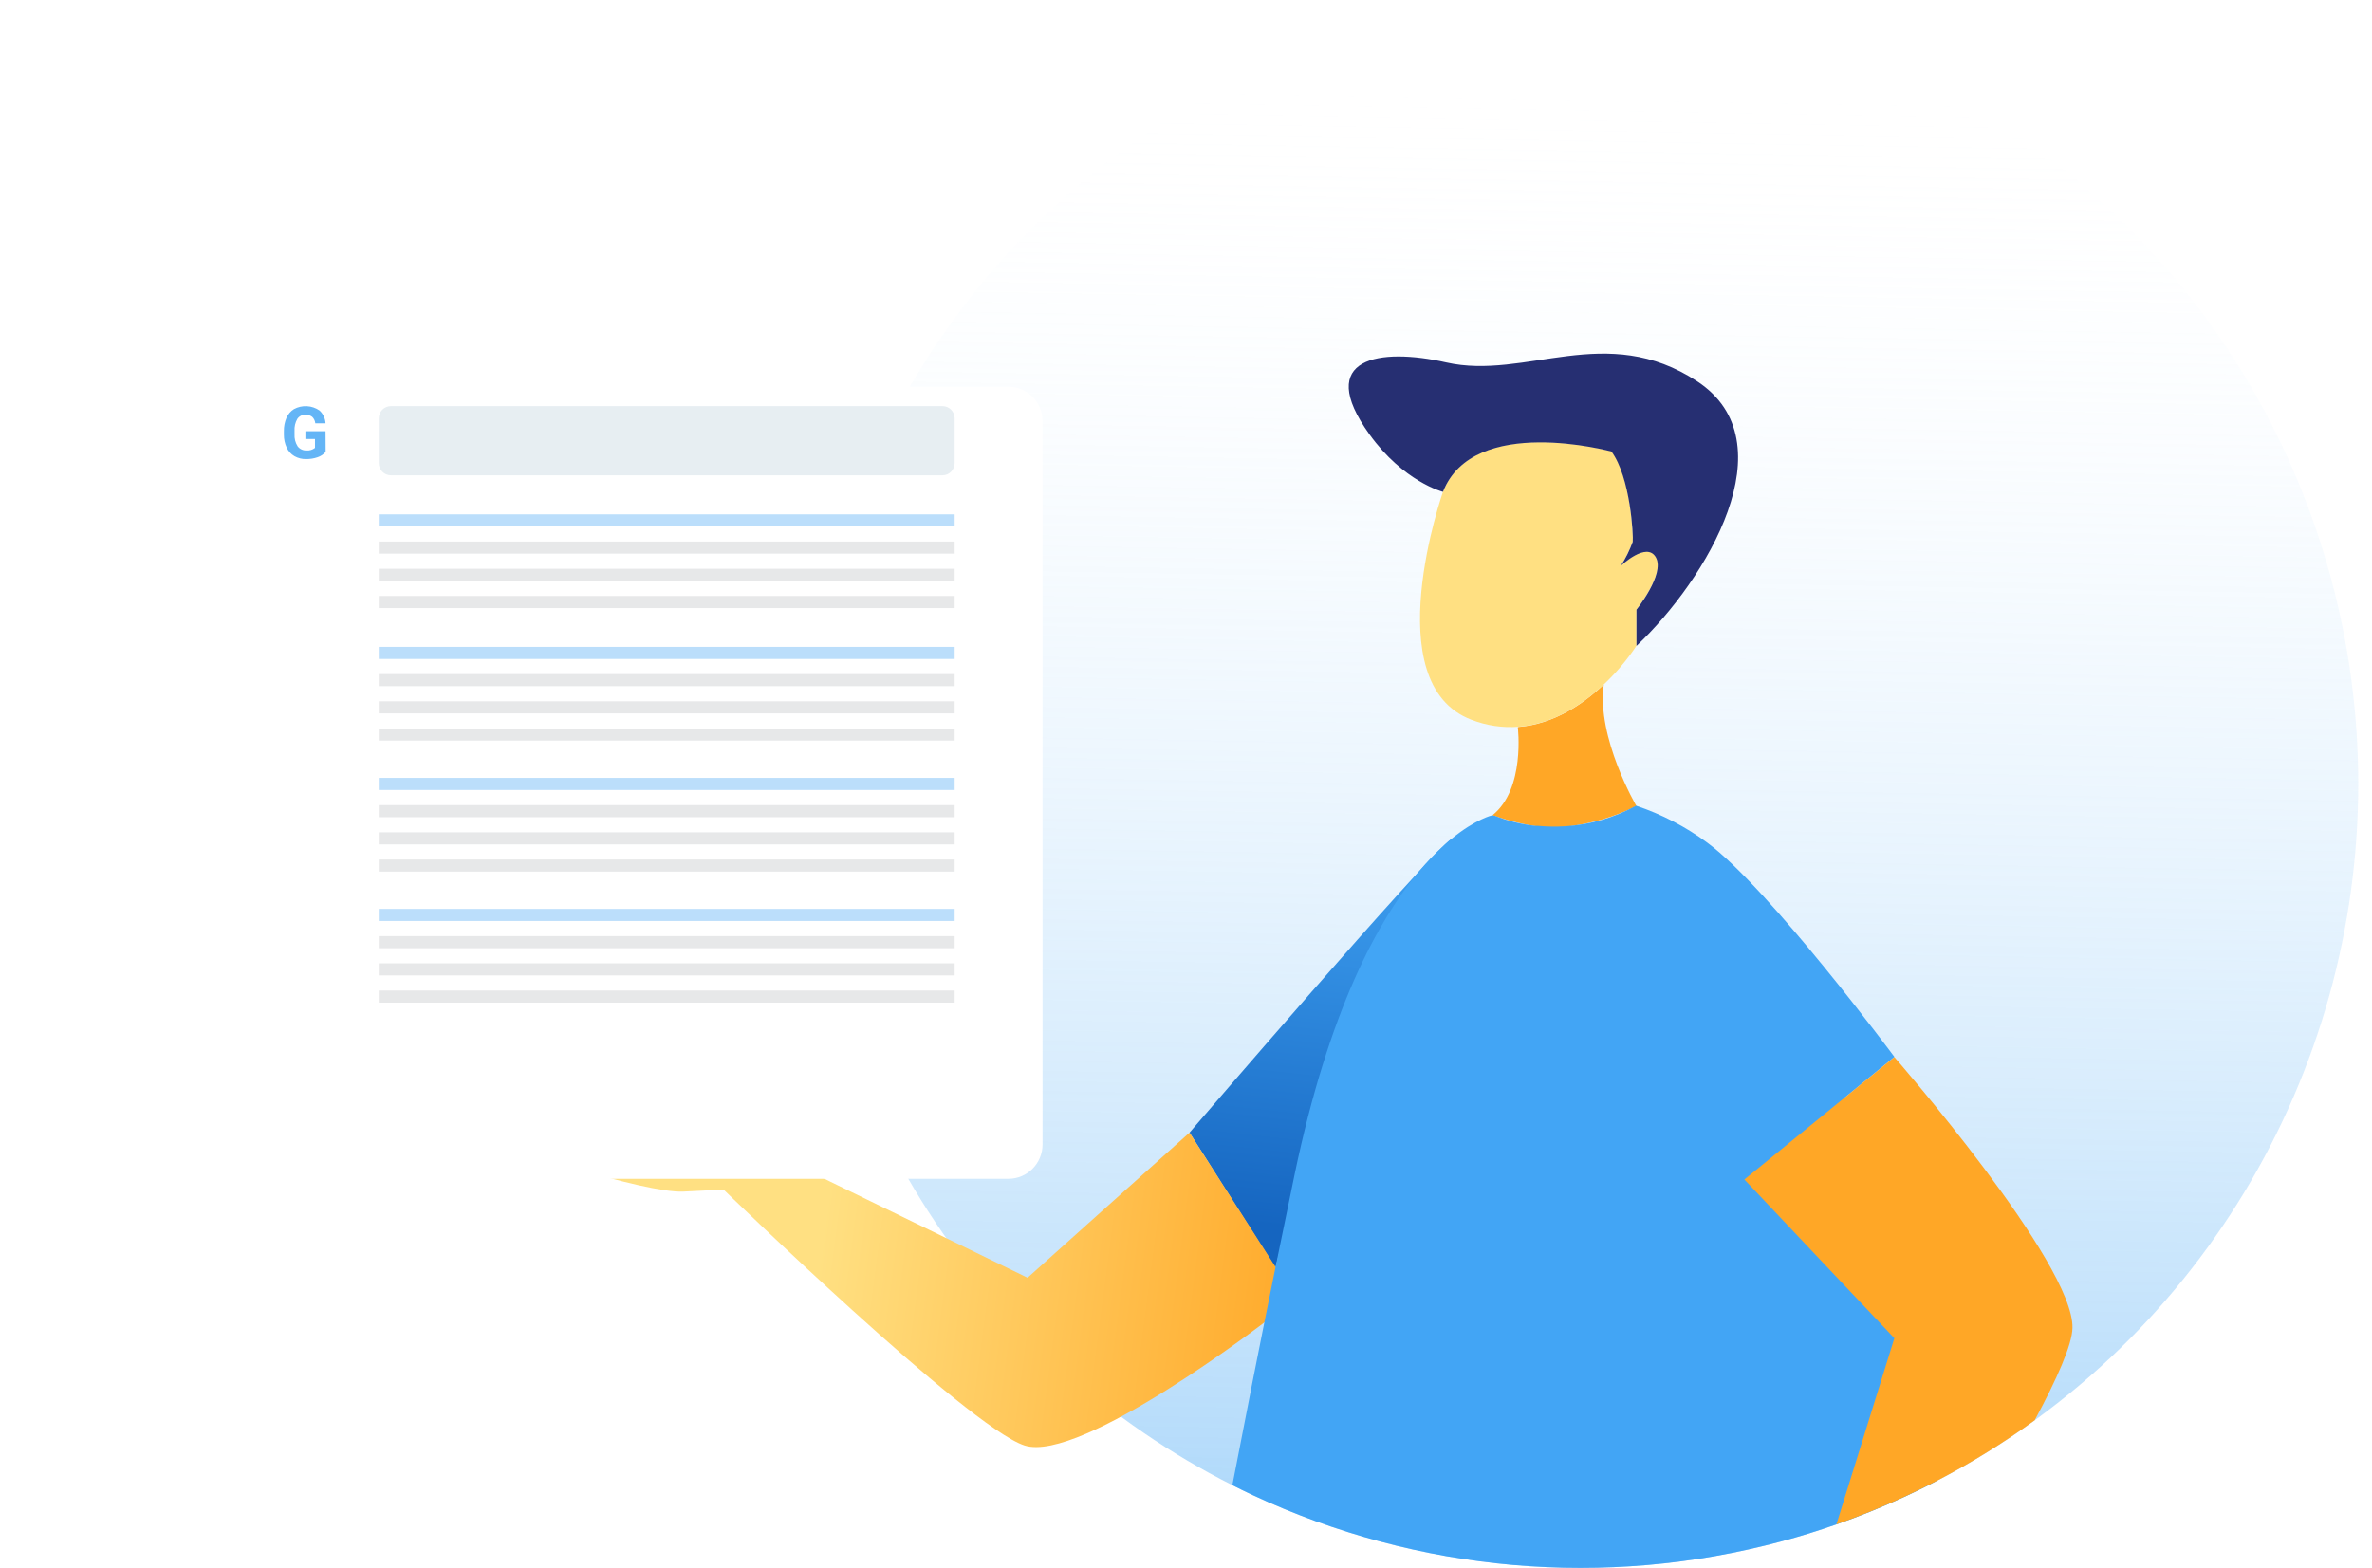<svg width="121" height="80" viewBox="0 0 121 80" fill="none" xmlns="http://www.w3.org/2000/svg">
<path d="M120.299 40C120.295 47.351 118.284 54.559 114.486 60.834C110.688 67.109 105.25 72.209 98.767 75.576C98.388 75.776 98.002 75.967 97.614 76.153C97.439 76.239 97.268 76.319 97.09 76.399C95.983 76.911 94.846 77.371 93.681 77.778C92.763 78.102 91.821 78.395 90.869 78.648C81.88 81.061 72.337 80.224 63.896 76.282C63.55 76.119 63.205 75.952 62.865 75.779C56.546 72.593 51.185 67.763 47.337 61.789C43.489 55.815 41.293 48.914 40.976 41.798C40.658 34.682 42.232 27.61 45.533 21.312C48.834 15.015 53.744 9.72 59.754 5.975C65.765 2.23 72.658 0.171 79.722 0.01C86.786 -0.15 93.765 1.593 99.936 5.061C106.108 8.529 111.25 13.595 114.829 19.736C118.409 25.877 120.297 32.871 120.299 39.994V40Z" fill="url(#paint0_linear)"/>
<path d="M65.062 64.692L60.68 57.791C60.68 57.791 72.82 43.643 74.035 42.807C74.035 42.807 67.911 53.163 65.062 64.692Z" fill="url(#paint1_linear)"/>
<path d="M60.68 57.791L52.418 65.195L37.218 57.791L25.589 58.432C25.589 58.432 32.832 60.9 34.87 60.799L36.911 60.697C36.911 60.697 49.394 72.83 52.265 73.755C55.135 74.681 64.564 67.425 64.564 67.425L65.111 64.713L60.68 57.791Z" fill="url(#paint2_linear)"/>
<path d="M83.479 41.132C82.33 41.692 81.096 42.051 79.828 42.193C78.362 42.415 76.134 41.595 76.134 41.595C77.817 40.259 77.426 37.109 77.426 37.109L77.462 37.091C79.259 36.952 80.761 35.925 81.811 34.931C81.431 37.627 83.479 41.132 83.479 41.132Z" fill="url(#paint3_linear)"/>
<path d="M83.479 31.1V32.951C83 33.67 82.442 34.331 81.814 34.922C80.764 35.918 79.262 36.946 77.465 37.081C76.649 37.144 75.83 37.023 75.066 36.727C70.17 34.876 73.613 25.081 73.613 25.081C75.167 21.095 82.206 23.023 82.206 23.023C83.148 24.155 83.329 27.317 83.292 27.626C83.135 28.059 82.93 28.473 82.68 28.86C82.68 28.86 84.017 27.589 84.476 28.434C84.935 29.279 83.479 31.1 83.479 31.1Z" fill="url(#paint4_linear)"/>
<path d="M83.479 32.957V31.106C83.479 31.106 84.932 29.301 84.473 28.45C84.014 27.598 82.677 28.875 82.677 28.875C82.927 28.489 83.132 28.075 83.289 27.641C83.326 27.333 83.173 24.35 82.203 23.039C82.203 23.039 75.164 21.111 73.609 25.096C73.609 25.096 71.596 24.581 69.861 22.166C67.024 18.214 70.412 17.73 73.769 18.491C77.842 19.417 81.924 16.381 86.591 19.466C91.258 22.551 87.074 29.563 83.479 32.957Z" fill="#262F72"/>
<g filter="url(#filter0_d)">
<path d="M51.444 15.733H11.738C10.778 15.733 10 16.518 10 17.486V54.394C10 55.362 10.778 56.147 11.738 56.147H51.444C52.404 56.147 53.183 55.362 53.183 54.394V17.486C53.183 16.518 52.404 15.733 51.444 15.733Z" fill="white"/>
</g>
<path d="M16.613 23.057C16.503 23.183 16.361 23.277 16.203 23.329C16.014 23.395 15.815 23.427 15.615 23.424C15.408 23.429 15.203 23.378 15.022 23.276C14.85 23.176 14.712 23.025 14.627 22.844C14.53 22.636 14.48 22.408 14.483 22.178V21.999C14.478 21.765 14.523 21.532 14.615 21.317C14.694 21.135 14.826 20.981 14.994 20.876C15.197 20.765 15.427 20.713 15.658 20.726C15.888 20.738 16.111 20.815 16.301 20.947C16.483 21.115 16.593 21.349 16.607 21.598H16.084C16.072 21.472 16.015 21.355 15.925 21.268C15.828 21.194 15.709 21.156 15.588 21.163C15.506 21.158 15.425 21.175 15.351 21.211C15.278 21.247 15.215 21.302 15.169 21.37C15.061 21.556 15.011 21.771 15.025 21.987V22.153C15.011 22.37 15.066 22.586 15.181 22.77C15.234 22.841 15.303 22.897 15.383 22.934C15.462 22.971 15.549 22.988 15.637 22.983C15.792 22.997 15.946 22.95 16.068 22.854V22.4H15.579V22.002H16.607L16.613 23.057Z" fill="#64B5F6"/>
<path d="M48.078 20.722H19.943C19.599 20.722 19.321 21.002 19.321 21.348V23.625C19.321 23.971 19.599 24.251 19.943 24.251H48.078C48.421 24.251 48.699 23.971 48.699 23.625V21.348C48.699 21.002 48.421 20.722 48.078 20.722Z" fill="#E7EEF2"/>
<path d="M48.699 26.244H19.321V26.861H48.699V26.244Z" fill="#BBDEFB"/>
<path d="M48.699 27.632H19.321V28.249H48.699V27.632Z" fill="#E7E8E9"/>
<path d="M48.699 29.02H19.321V29.637H48.699V29.02Z" fill="#E7E8E9"/>
<path d="M48.699 30.409H19.321V31.026H48.699V30.409Z" fill="#E7E8E9"/>
<path d="M48.699 33.006H19.321V33.623H48.699V33.006Z" fill="#BBDEFB"/>
<path d="M48.699 34.394H19.321V35.011H48.699V34.394Z" fill="#E7E8E9"/>
<path d="M48.699 35.783H19.321V36.4H48.699V35.783Z" fill="#E7E8E9"/>
<path d="M48.699 37.171H19.321V37.788H48.699V37.171Z" fill="#E7E8E9"/>
<path d="M48.699 39.691H19.321V40.308H48.699V39.691Z" fill="#BBDEFB"/>
<path d="M48.699 41.08H19.321V41.697H48.699V41.08Z" fill="#E7E8E9"/>
<path d="M48.699 42.468H19.321V43.085H48.699V42.468Z" fill="#E7E8E9"/>
<path d="M48.699 43.856H19.321V44.473H48.699V43.856Z" fill="#E7E8E9"/>
<path d="M48.699 46.376H19.321V46.993H48.699V46.376Z" fill="#BBDEFB"/>
<path d="M48.699 47.765H19.321V48.382H48.699V47.765Z" fill="#E7E8E9"/>
<path d="M48.699 49.153H19.321V49.77H48.699V49.153Z" fill="#E7E8E9"/>
<path d="M48.699 50.541H19.321V51.158H48.699V50.541Z" fill="#E7E8E9"/>
<path d="M94.064 56.035C96.157 62.316 97.709 69.588 98.767 75.576C98.388 75.776 98.002 75.967 97.614 76.153C97.439 76.239 97.268 76.319 97.09 76.399C95.983 76.911 94.846 77.371 93.681 77.778C92.763 78.102 91.821 78.395 90.869 78.648C81.88 81.061 72.337 80.224 63.896 76.282C63.55 76.119 63.205 75.952 62.865 75.779C63.477 72.611 64.205 68.887 65.059 64.695C65.369 63.175 65.695 61.594 66.035 59.95C67.789 51.531 70.304 46.947 72.382 44.464L72.404 44.439C72.798 43.967 73.226 43.524 73.683 43.113C73.696 43.098 73.71 43.084 73.726 43.072C73.83 42.98 73.934 42.894 74.032 42.81C75.283 41.783 76.134 41.595 76.134 41.595L76.211 41.623H76.253C76.918 41.887 77.615 42.06 78.325 42.138H78.445H78.463C78.916 42.181 79.373 42.189 79.828 42.159H79.855C81.118 42.078 82.349 41.72 83.46 41.11C84.764 41.545 85.992 42.183 87.099 43.002C90.263 45.343 96.638 53.928 96.638 53.928L94.064 56.035Z" fill="url(#paint5_linear)"/>
<path d="M105.72 67.758C105.702 68.616 104.928 70.356 103.795 72.466C102.198 73.628 100.516 74.667 98.764 75.576C98.385 75.776 97.999 75.967 97.611 76.153C97.436 76.239 97.265 76.319 97.087 76.399C95.98 76.911 94.843 77.371 93.678 77.778L96.635 68.28L88.984 60.182L94.061 56.035L96.635 53.935C96.635 53.935 105.8 64.442 105.72 67.758Z" fill="url(#paint6_linear)"/>
<defs>
<filter id="filter0_d" x="0" y="9.733" width="63.183" height="60.413" filterUnits="userSpaceOnUse" color-interpolation-filters="sRGB">
<feFlood flood-opacity="0" result="BackgroundImageFix"/>
<feColorMatrix in="SourceAlpha" type="matrix" values="0 0 0 0 0 0 0 0 0 0 0 0 0 0 0 0 0 0 127 0"/>
<feOffset dy="4"/>
<feGaussianBlur stdDeviation="5"/>
<feColorMatrix type="matrix" values="0 0 0 0 0 0 0 0 0 0 0 0 0 0 0 0 0 0 0.15 0"/>
<feBlend mode="normal" in2="BackgroundImageFix" result="effect1_dropShadow"/>
<feBlend mode="normal" in="SourceGraphic" in2="effect1_dropShadow" result="shape"/>
</filter>
<linearGradient id="paint0_linear" x1="80.78" y1="4.344" x2="79.401" y2="83.189" gradientUnits="userSpaceOnUse">
<stop stop-color="white" stop-opacity="0"/>
<stop offset="1" stop-color="#64B5F6" stop-opacity="0.6"/>
</linearGradient>
<linearGradient id="paint1_linear" x1="68.321" y1="41.339" x2="65.989" y2="62.698" gradientUnits="userSpaceOnUse">
<stop stop-color="#42A5F5"/>
<stop offset="1" stop-color="#1565C0"/>
</linearGradient>
<linearGradient id="paint2_linear" x1="41.839" y1="63.831" x2="67.245" y2="67.171" gradientUnits="userSpaceOnUse">
<stop stop-color="#FFE082"/>
<stop offset="1" stop-color="#FFA726"/>
</linearGradient>
<linearGradient id="paint3_linear" x1="5711.64" y1="1542.12" x2="5713.45" y2="1403.42" gradientUnits="userSpaceOnUse">
<stop stop-color="#FFE082"/>
<stop offset="1" stop-color="#FFA726"/>
</linearGradient>
<linearGradient id="paint4_linear" x1="9087.1" y1="2470.17" x2="9567.78" y2="2470.17" gradientUnits="userSpaceOnUse">
<stop stop-color="#FFE082"/>
<stop offset="1" stop-color="#FFA726"/>
</linearGradient>
<linearGradient id="paint5_linear" x1="26033.2" y1="9153.62" x2="29608.4" y2="12589.9" gradientUnits="userSpaceOnUse">
<stop stop-color="#42A5F5"/>
<stop offset="1" stop-color="#1565C0"/>
</linearGradient>
<linearGradient id="paint6_linear" x1="13949.2" y1="7433.79" x2="13704.7" y2="5907.39" gradientUnits="userSpaceOnUse">
<stop stop-color="#FFE082"/>
<stop offset="1" stop-color="#FFA726"/>
</linearGradient>
</defs>
</svg>
